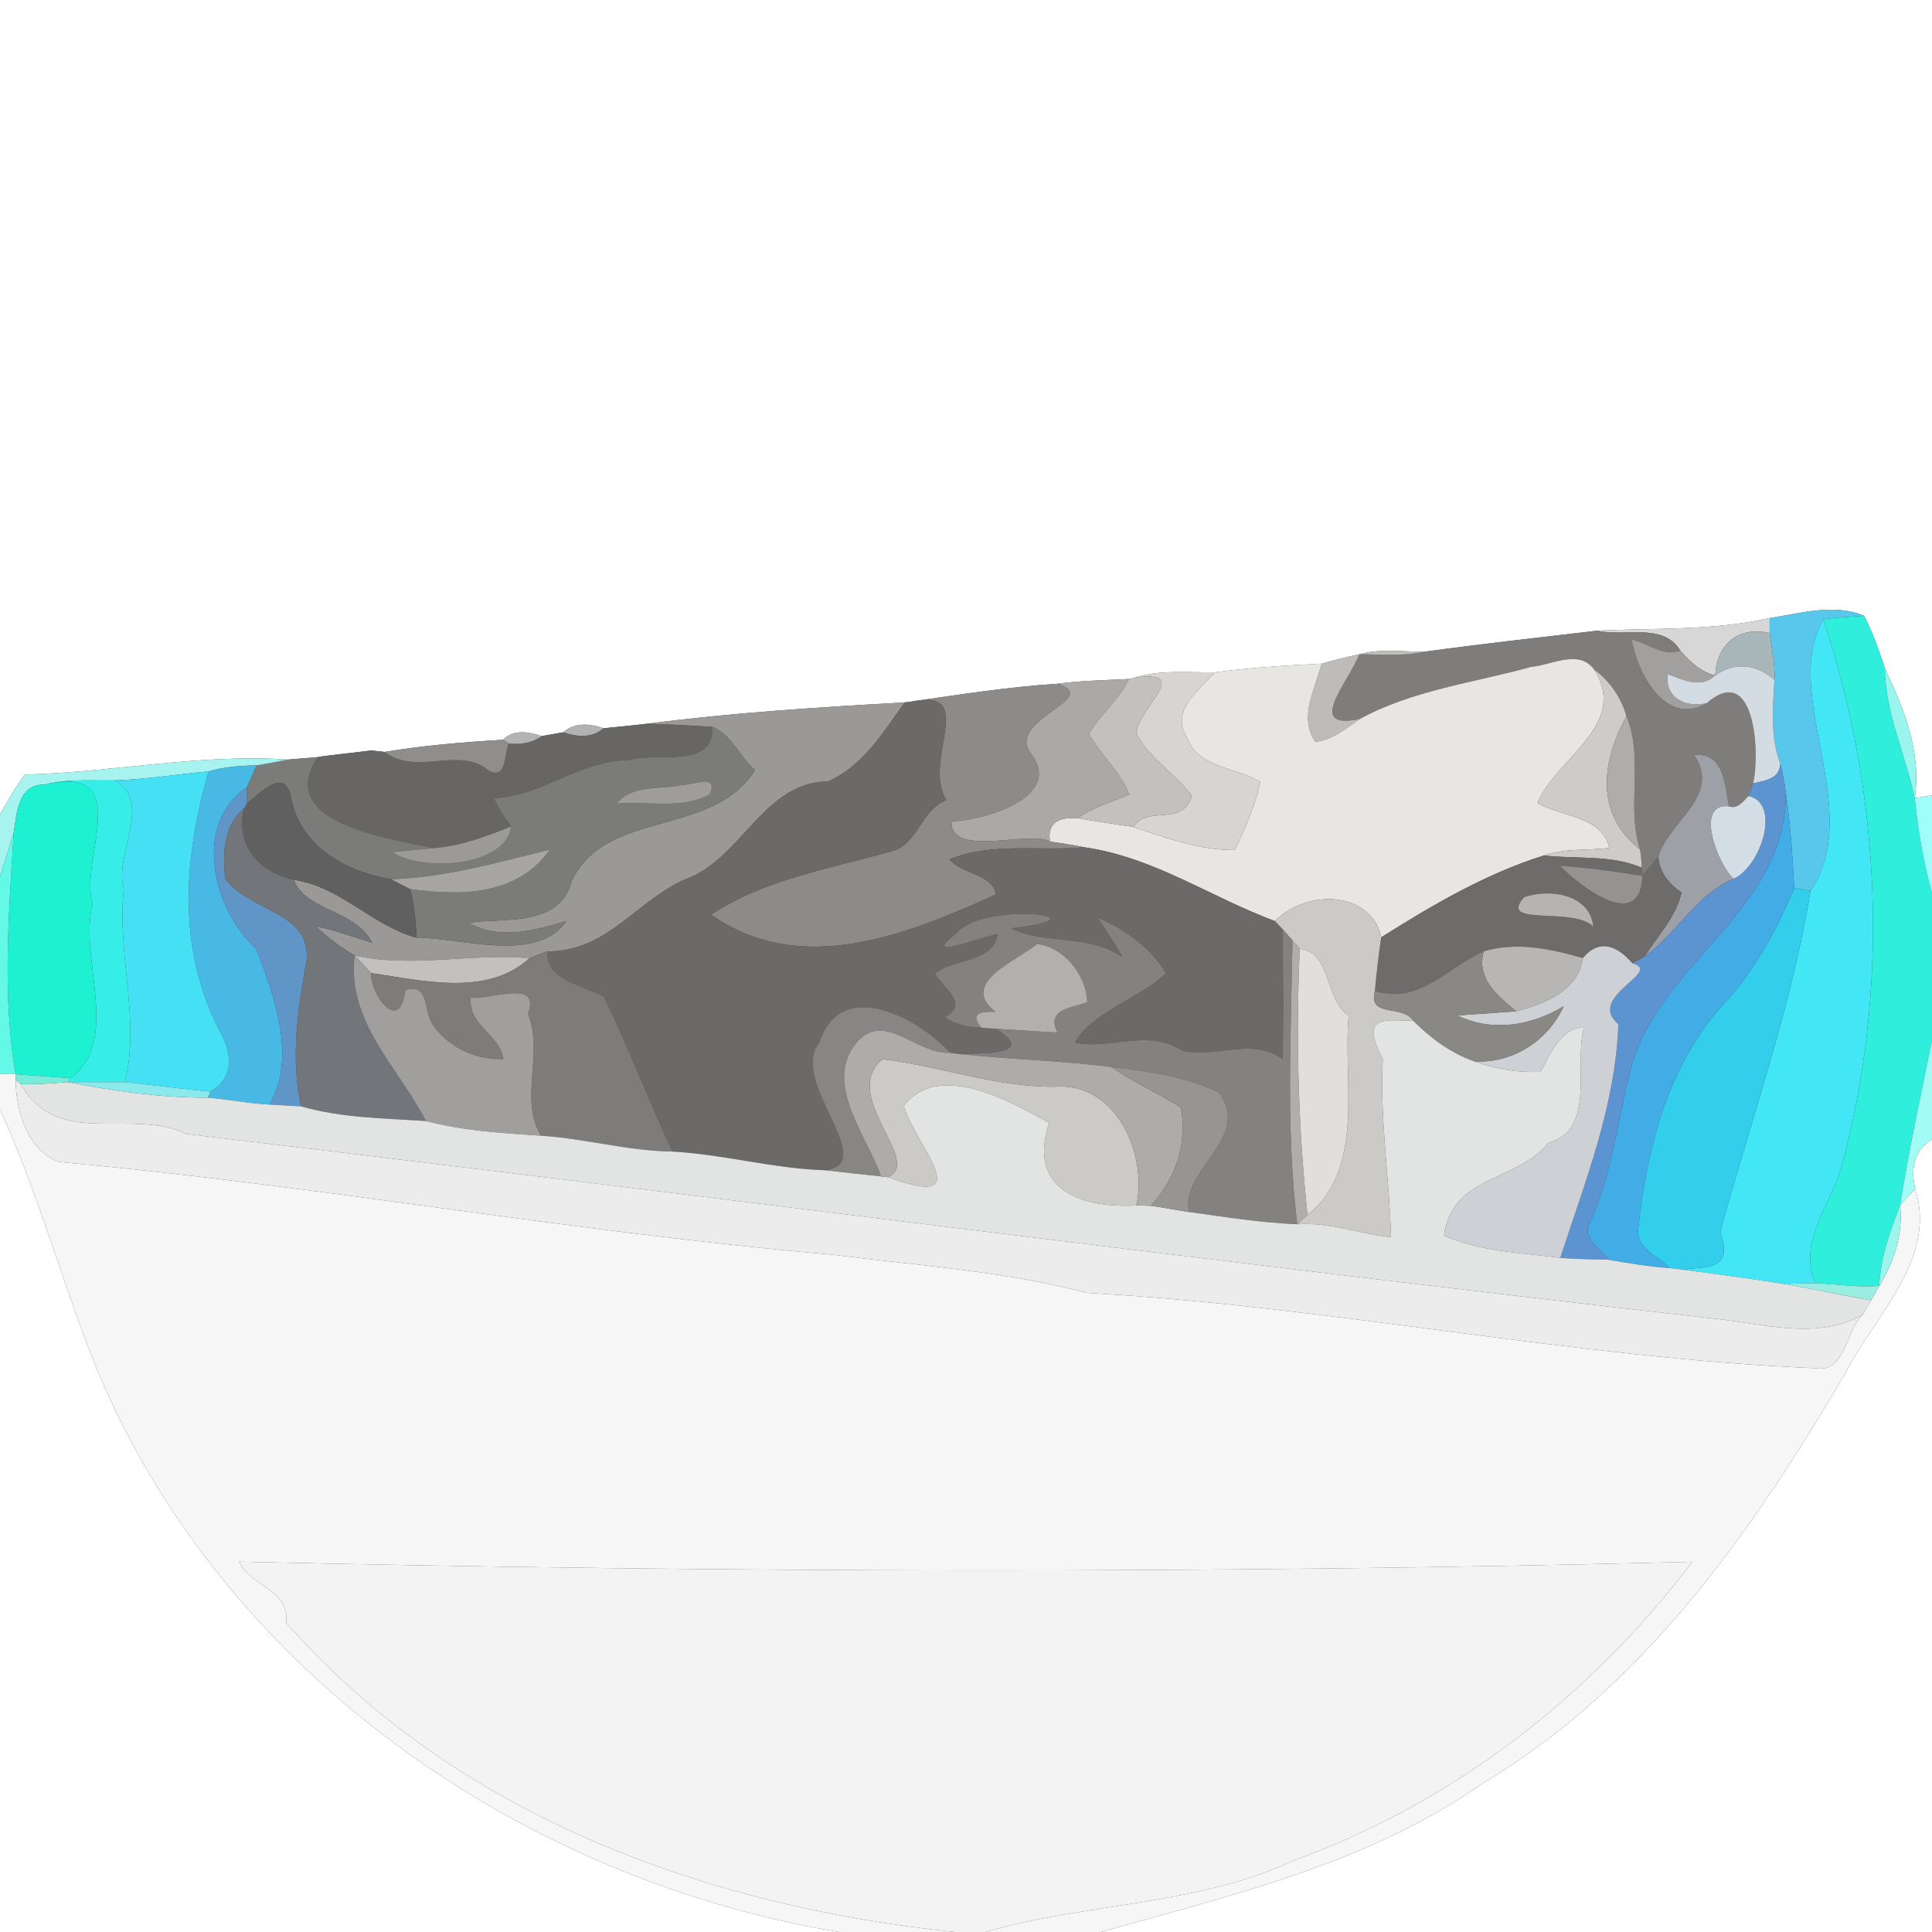 <?xml version="1.0" encoding="UTF-8" ?>
<!DOCTYPE svg PUBLIC "-//W3C//DTD SVG 1.1//EN" "http://www.w3.org/Graphics/SVG/1.1/DTD/svg11.dtd">
<svg width="250pt" height="250pt" viewBox="0 0 250 250" version="1.1" xmlns="http://www.w3.org/2000/svg">
<rect x="0" y="0" width="250" height="250" fill="#333333" stroke="none"/>
<g id="#ffffffff">
<path fill="#ffffff" opacity="1.00" d=" M 0.00 0.00 L 250.00 0.00 L 250.00 102.92 C 249.44 103.01 248.33 103.19 247.77 103.28 C 248.66 97.32 246.37 91.72 243.90 86.48 C 243.13 84.17 242.33 81.84 241.20 79.68 C 237.30 78.05 232.99 79.37 228.99 79.98 C 221.59 81.64 214.24 81.24 206.69 81.61 C 199.22 82.49 191.74 83.31 184.29 84.34 C 181.46 84.34 178.62 83.90 175.88 84.67 C 174.24 85.02 172.62 85.43 171.01 85.88 C 166.39 86.11 161.77 86.39 157.18 87.00 C 153.73 87.05 150.22 86.64 146.88 87.67 L 146.10 87.86 C 142.99 88.03 139.89 88.06 136.81 88.48 C 130.46 88.89 124.17 89.87 117.88 90.79 L 117.07 90.89 C 105.94 91.52 94.80 92.21 83.74 93.65 C 81.86 93.87 79.97 94.06 78.09 94.24 C 76.37 93.62 74.34 93.45 72.89 94.76 C 72.19 94.88 70.79 95.13 70.10 95.25 C 68.45 94.70 66.42 94.33 65.09 95.73 C 59.96 96.03 54.84 96.45 49.77 97.30 C 49.34 97.25 48.49 97.15 48.06 97.11 C 46.54 97.29 43.49 97.65 41.97 97.83 L 41.12 97.97 C 39.83 98.07 38.54 98.18 37.26 98.29 C 25.86 97.51 14.62 99.94 3.26 100.23 C 1.96 101.80 1.02 103.63 0.00 105.40 L 0.00 0.00 Z" />
<path fill="#ffffff" opacity="1.00" d=" M 0.00 143.54 C 4.36 153.12 7.30 163.21 10.93 173.04 C 26.07 214.37 65.89 242.89 108.55 250.00 L 0.00 250.00 L 0.00 143.54 Z" />
<path fill="#ffffff" opacity="1.00" d=" M 247.83 153.86 C 247.15 150.91 247.87 148.75 250.00 147.40 L 250.00 250.00 L 142.47 250.00 C 159.26 245.24 177.06 241.15 191.77 230.81 C 212.62 218.38 226.70 198.26 238.74 177.77 C 242.53 170.34 250.72 162.86 247.83 153.86 Z" />
</g>
<g id="#59c6ecff">
<path fill="#59c6ec" opacity="1.00" d=" M 228.99 79.98 C 232.99 79.37 237.30 78.05 241.20 79.68 C 239.45 79.80 237.69 79.91 235.95 80.13 C 230.32 89.79 241.40 104.74 234.27 115.29 C 233.74 115.20 232.70 115.02 232.17 114.92 C 231.95 110.83 231.70 106.73 231.10 102.68 C 230.93 101.38 230.70 100.09 230.37 98.83 C 229.07 95.33 229.40 91.63 229.62 87.97 C 229.72 85.93 229.26 83.93 228.99 81.92 C 228.99 81.44 228.99 80.46 228.99 79.98 Z" />
</g>
<g id="#d6d7d6ff">
<path fill="#d6d7d6" opacity="1.00" d=" M 206.69 81.61 C 214.24 81.24 221.59 81.64 228.99 79.98 C 228.99 80.46 228.99 81.44 228.99 81.92 C 224.99 80.98 222.10 83.34 221.96 87.40 C 220.04 86.95 218.68 85.61 217.43 84.19 C 215.20 80.50 210.26 82.46 206.69 81.61 Z" />
</g>
<g id="#42e6f5ff">
<path fill="#42e6f5" opacity="1.00" d=" M 234.27 115.29 C 241.40 104.74 230.32 89.79 235.95 80.13 C 243.46 102.93 244.59 128.04 238.21 151.27 C 236.76 156.02 232.59 160.97 234.92 166.04 C 233.54 166.07 232.17 166.10 230.80 166.13 C 226.49 165.45 222.15 164.87 217.84 164.30 C 220.34 163.81 224.50 164.65 222.60 159.44 C 226.57 144.79 231.84 130.30 234.27 115.29 Z" />
</g>
<g id="#30eedcff">
<path fill="#30eedc" opacity="1.00" d=" M 235.95 80.13 C 237.69 79.91 239.45 79.80 241.20 79.68 C 242.33 81.84 243.13 84.17 243.90 86.48 C 243.95 92.26 246.57 97.67 247.77 103.28 C 248.19 107.42 248.86 111.55 250.00 115.57 L 250.00 134.58 C 248.55 141.68 247.01 148.77 245.87 155.93 C 244.58 159.29 243.34 162.74 243.17 166.38 C 240.41 166.63 237.66 166.15 234.92 166.04 C 232.59 160.97 236.76 156.02 238.21 151.27 C 244.59 128.04 243.46 102.93 235.95 80.13 Z" />
</g>
<g id="#7f7d7cff">
<path fill="#7f7d7c" opacity="1.00" d=" M 184.29 84.34 C 191.74 83.31 199.22 82.49 206.69 81.61 C 210.26 82.46 215.20 80.50 217.43 84.19 C 215.22 85.04 213.24 83.17 211.13 82.77 C 211.91 87.14 215.52 94.08 220.85 90.99 C 227.19 85.48 227.76 97.78 226.84 101.38 C 226.69 101.78 226.41 102.59 226.26 103.00 C 225.54 103.69 224.89 104.74 223.73 104.34 C 223.17 101.59 223.14 97.34 219.23 97.70 C 222.80 103.05 215.88 106.27 214.58 110.88 C 213.92 111.72 213.22 112.52 212.52 113.33 L 212.45 112.29 C 212.42 111.49 212.34 110.70 212.22 109.92 C 210.41 104.29 212.76 98.15 210.46 92.68 C 209.79 90.24 208.28 88.11 206.26 86.61 C 204.29 83.92 200.61 86.13 198.17 86.28 C 190.74 88.36 182.82 89.28 175.97 93.03 C 168.66 94.58 174.69 88.02 175.88 84.67 C 178.67 84.66 181.53 84.95 184.29 84.34 Z" />
</g>
<g id="#a8b5b9ff">
<path fill="#a8b5b9" opacity="1.00" d=" M 221.96 87.40 C 222.10 83.34 224.99 80.98 228.99 81.92 C 229.26 83.93 229.72 85.93 229.62 87.97 C 227.34 85.99 224.49 85.57 221.96 87.40 Z" />
</g>
<g id="#a1a09eff">
<path fill="#a1a09e" opacity="1.00" d=" M 211.13 82.77 C 213.24 83.17 215.22 85.04 217.43 84.19 C 218.68 85.61 220.04 86.95 221.96 87.40 C 220.06 89.16 217.84 87.96 215.78 87.23 C 215.43 90.36 218.14 91.61 220.85 90.99 C 215.52 94.08 211.91 87.14 211.13 82.77 Z" />
</g>
<g id="#bdbdbbff">
<path fill="#bdbdbb" opacity="1.00" d=" M 175.88 84.67 C 178.62 83.90 181.46 84.34 184.29 84.34 C 181.53 84.95 178.67 84.66 175.88 84.67 Z" />
</g>
<g id="#bdbcb9ff">
<path fill="#bdbcb9" opacity="1.00" d=" M 171.01 85.88 C 172.62 85.43 174.24 85.02 175.88 84.67 C 174.69 88.02 168.66 94.58 175.97 93.03 C 174.19 94.25 172.42 95.78 170.19 95.98 C 168.02 92.74 170.19 89.18 171.01 85.88 Z" />
</g>
<g id="#e7e6e3ff">
<path fill="#e7e6e3" opacity="1.00" d=" M 198.17 86.28 C 200.61 86.13 204.29 83.92 206.26 86.61 C 210.88 93.81 201.35 98.06 198.95 103.91 C 202.08 105.75 207.20 105.49 208.26 109.72 C 205.41 110.08 202.50 109.75 199.77 110.70 C 192.23 113.08 185.39 117.09 178.73 121.29 C 177.50 115.44 169.35 114.84 164.98 119.19 C 156.70 116.13 149.24 110.88 140.29 109.64 C 138.82 109.33 137.34 109.10 135.86 108.91 C 135.46 106.27 137.22 105.72 139.47 105.88 C 141.85 106.28 144.24 106.65 146.64 107.00 C 150.90 108.41 155.26 110.05 159.80 109.99 C 161.11 107.15 162.46 104.25 163.07 101.17 C 159.92 99.22 154.99 99.45 153.58 95.38 C 151.37 91.93 155.21 89.33 157.18 87.00 C 161.77 86.39 166.39 86.11 171.01 85.88 C 170.19 89.18 168.02 92.74 170.19 95.98 C 172.42 95.78 174.19 94.25 175.97 93.03 C 182.82 89.28 190.74 88.36 198.17 86.28 Z" />
</g>
<g id="#d3dce3ff">
<path fill="#d3dce3" opacity="1.00" d=" M 221.96 87.40 C 224.49 85.57 227.34 85.99 229.62 87.97 C 229.40 91.63 229.07 95.33 230.37 98.83 C 230.28 100.85 228.39 100.99 226.84 101.38 C 227.76 97.78 227.19 85.48 220.85 90.99 C 218.14 91.61 215.43 90.36 215.78 87.23 C 217.84 87.96 220.06 89.16 221.96 87.40 Z" />
</g>
<g id="#d6d5d1ff">
<path fill="#d6d5d1" opacity="1.00" d=" M 146.88 87.67 C 150.22 86.64 153.73 87.05 157.18 87.00 C 155.21 89.33 151.37 91.93 153.58 95.38 C 154.99 99.45 159.92 99.22 163.07 101.17 C 162.46 104.25 161.11 107.15 159.80 109.99 C 155.26 110.05 150.90 108.41 146.64 107.00 C 148.57 104.09 153.02 107.08 154.22 102.98 C 152.08 100.09 148.67 98.10 147.02 94.90 C 147.42 91.40 154.34 86.73 146.88 87.67 Z" />
</g>
<g id="#cdccc8ff">
<path fill="#cdccc8" opacity="1.00" d=" M 206.26 86.61 C 208.28 88.11 209.79 90.24 210.46 92.68 C 207.14 98.70 206.46 105.40 212.22 109.92 C 212.34 110.70 212.42 111.49 212.45 112.29 C 208.49 110.57 203.94 111.19 199.77 110.70 C 202.50 109.75 205.41 110.08 208.26 109.72 C 207.20 105.49 202.08 105.75 198.95 103.91 C 201.35 98.06 210.88 93.81 206.26 86.61 Z" />
</g>
<g id="#99f5edff">
<path fill="#99f5ed" opacity="1.00" d=" M 247.77 103.28 C 246.57 97.67 243.95 92.26 243.90 86.48 C 246.37 91.72 248.66 97.32 247.77 103.28 Z" />
</g>
<g id="#aba9a7ff">
<path fill="#aba9a7" opacity="1.00" d=" M 136.81 88.48 C 139.89 88.06 142.99 88.03 146.10 87.86 C 144.80 90.53 142.41 92.41 140.92 94.95 C 142.43 97.72 144.98 99.84 146.14 102.81 C 143.89 103.78 141.48 104.43 139.47 105.88 C 137.22 105.72 135.46 106.27 135.86 108.91 C 133.30 107.37 122.96 111.09 123.13 106.29 C 127.13 106.16 137.62 103.26 133.47 97.60 C 129.82 93.16 142.90 90.35 136.81 88.48 Z" />
</g>
<g id="#c2c1beff">
<path fill="#c2c1be" opacity="1.00" d=" M 146.10 87.86 L 146.88 87.67 C 154.34 86.73 147.42 91.40 147.02 94.90 C 148.67 98.10 152.08 100.09 154.22 102.98 C 153.02 107.08 148.57 104.09 146.64 107.00 C 144.24 106.65 141.85 106.28 139.47 105.88 C 141.48 104.43 143.89 103.78 146.14 102.81 C 144.98 99.84 142.43 97.72 140.92 94.95 C 142.41 92.41 144.80 90.53 146.10 87.86 Z" />
</g>
<g id="#8c8b89ff">
<path fill="#8c8b89" opacity="1.00" d=" M 117.88 90.79 C 124.17 89.87 130.46 88.89 136.81 88.48 C 142.90 90.35 129.82 93.16 133.47 97.60 C 137.62 103.26 127.13 106.16 123.13 106.29 C 122.96 111.09 133.30 107.37 135.86 108.91 C 137.34 109.10 138.82 109.33 140.29 109.64 C 134.51 110.16 128.39 108.97 122.87 111.19 C 124.48 113.18 128.52 113.07 128.86 115.75 C 117.25 121.03 103.54 126.49 92.02 118.36 C 98.95 113.74 107.31 112.45 115.15 110.20 C 118.78 109.46 119.11 104.79 122.45 103.54 C 119.24 98.44 126.75 88.93 117.88 90.79 Z" />
</g>
<g id="#9a9997ff">
<path fill="#9a9997" opacity="1.00" d=" M 83.74 93.65 C 94.80 92.21 105.94 91.52 117.07 90.89 C 114.33 94.74 111.66 99.12 107.19 101.10 C 99.03 101.23 96.31 110.31 89.53 113.44 C 82.63 116.00 78.84 123.21 70.79 123.11 C 70.03 123.39 69.27 123.68 68.52 123.99 C 60.94 123.31 53.54 125.29 45.89 123.65 C 44.08 122.60 42.42 121.30 40.88 119.89 C 43.37 120.33 45.73 121.28 48.15 121.99 C 45.99 117.67 39.60 117.95 37.99 113.84 C 44.05 114.71 48.17 119.78 53.88 121.34 C 59.63 121.31 69.45 124.72 73.27 119.21 C 69.09 120.39 64.66 121.70 60.62 119.41 C 65.10 118.72 72.44 120.05 73.99 113.99 C 78.44 104.61 92.26 108.41 97.70 99.63 C 95.66 97.94 94.72 95.06 92.16 94.05 C 89.35 93.87 86.55 93.74 83.74 93.65 Z" />
</g>
<g id="#6b6a68ff">
<path fill="#6b6a68" opacity="1.00" d=" M 117.07 90.89 L 117.88 90.79 C 126.75 88.93 119.24 98.44 122.45 103.54 C 119.11 104.79 118.78 109.46 115.15 110.20 C 107.31 112.45 98.95 113.74 92.02 118.36 C 103.54 126.49 117.25 121.03 128.86 115.75 C 128.52 113.07 124.48 113.18 122.87 111.19 C 128.39 108.97 134.51 110.16 140.29 109.64 C 149.24 110.88 156.70 116.13 164.98 119.19 C 165.21 119.44 165.68 119.93 165.92 120.18 C 166.06 125.79 166.11 131.40 165.95 137.01 C 161.84 134.18 157.44 136.95 153.09 135.99 C 148.36 132.99 143.67 135.91 139.09 134.91 C 141.33 130.92 147.77 129.05 150.88 125.93 C 149.01 122.69 145.52 120.22 142.06 118.73 C 143.10 120.46 144.30 122.10 145.26 123.88 C 140.99 120.79 134.85 122.24 130.85 120.13 C 144.20 118.59 127.33 116.54 123.80 120.72 C 118.84 124.52 126.72 121.29 129.08 120.87 C 128.67 124.52 123.36 124.00 120.98 126.00 C 122.12 127.91 125.50 129.99 122.23 131.63 C 123.63 132.58 125.29 132.95 126.96 132.98 C 127.44 133.02 128.41 133.09 128.89 133.13 C 134.20 136.47 127.46 136.35 123.80 136.35 L 122.96 136.23 C 118.87 131.71 108.76 126.26 106.02 134.91 C 101.94 139.86 113.94 150.49 106.76 151.43 C 100.11 151.22 93.65 149.38 87.02 149.01 C 83.92 142.37 81.31 135.56 78.16 128.95 C 75.42 127.43 70.84 127.04 70.79 123.11 C 78.84 123.21 82.63 116.00 89.53 113.44 C 96.31 110.31 99.03 101.23 107.19 101.10 C 111.66 99.12 114.33 94.74 117.07 90.89 Z" />
</g>
<g id="#aeada9ff">
<path fill="#aeada9" opacity="1.00" d=" M 210.46 92.68 C 212.76 98.15 210.41 104.29 212.22 109.92 C 206.46 105.40 207.14 98.70 210.46 92.68 Z" />
</g>
<g id="#b2b2b2ff">
<path fill="#b2b2b2" opacity="1.00" d=" M 72.89 94.76 C 74.34 93.45 76.37 93.62 78.09 94.24 C 76.64 95.55 74.60 95.37 72.89 94.76 Z" />
</g>
<g id="#676664ff">
<path fill="#676664" opacity="1.00" d=" M 78.09 94.24 C 79.97 94.06 81.86 93.87 83.74 93.65 C 86.55 93.74 89.35 93.87 92.16 94.05 C 92.39 99.64 85.09 97.24 81.31 98.36 C 74.92 98.43 70.12 103.05 63.89 103.28 C 64.45 104.61 65.32 105.76 66.14 106.93 C 62.95 108.25 59.64 109.44 56.18 109.75 C 50.82 108.54 35.37 106.61 41.12 97.97 L 41.97 97.83 C 43.49 97.65 46.54 97.29 48.06 97.11 C 48.49 97.15 49.34 97.25 49.77 97.30 C 54.02 100.50 59.38 96.45 63.26 99.73 C 65.59 100.94 65.22 97.57 65.83 96.20 C 67.32 96.37 68.86 96.15 70.10 95.25 C 70.79 95.13 72.19 94.88 72.89 94.76 C 74.60 95.37 76.64 95.55 78.09 94.24 Z" />
</g>
<g id="#7b7b79ff">
<path fill="#7b7b79" opacity="1.00" d=" M 92.16 94.05 C 94.72 95.06 95.66 97.94 97.70 99.63 C 92.26 108.41 78.44 104.61 73.99 113.99 C 72.44 120.05 65.10 118.72 60.62 119.41 C 64.66 121.70 69.09 120.39 73.27 119.21 C 69.45 124.72 59.63 121.31 53.88 121.34 C 53.83 119.22 53.58 117.11 53.08 115.05 C 59.76 115.97 67.00 115.86 71.17 109.93 C 64.36 111.59 57.66 113.53 50.63 113.78 C 44.73 112.77 38.90 109.58 37.67 103.30 C 36.92 99.13 33.80 102.52 31.97 103.95 C 31.96 103.43 31.94 102.40 31.93 101.88 C 32.35 100.94 32.78 99.99 33.19 99.04 C 34.55 98.82 35.91 98.56 37.26 98.29 C 38.54 98.18 39.83 98.07 41.12 97.97 C 35.37 106.61 50.82 108.54 56.18 109.75 C 54.35 109.92 52.53 110.06 50.71 110.28 C 55.21 113.04 65.67 111.91 66.14 106.93 C 65.32 105.76 64.45 104.61 63.89 103.28 C 70.12 103.05 74.92 98.43 81.31 98.36 C 85.09 97.24 92.39 99.64 92.16 94.05 M 88.27 101.57 C 85.45 102.20 81.68 101.51 79.80 103.99 C 83.73 103.60 88.19 104.81 91.85 102.79 C 93.00 100.00 89.79 101.59 88.27 101.57 Z" />
</g>
<g id="#b3b3b3ff">
<path fill="#b3b3b3" opacity="1.00" d=" M 65.09 95.73 C 66.42 94.33 68.45 94.70 70.10 95.25 C 68.86 96.15 67.32 96.37 65.83 96.20 L 65.09 95.73 Z" />
</g>
<g id="#8f8e8cff">
<path fill="#8f8e8c" opacity="1.00" d=" M 49.77 97.30 C 54.84 96.45 59.96 96.03 65.09 95.73 L 65.83 96.20 C 65.22 97.57 65.59 100.94 63.26 99.73 C 59.38 96.45 54.02 100.50 49.77 97.30 Z" />
</g>
<g id="#acadabff">
<path fill="#acadab" opacity="1.00" d=" M 41.97 97.83 C 43.49 97.65 46.54 97.29 48.06 97.11 C 46.54 97.29 43.49 97.65 41.97 97.83 Z" />
</g>
<g id="#a6f3efff">
<path fill="#a6f3ef" opacity="1.00" d=" M 3.26 100.23 C 14.62 99.94 25.86 97.51 37.26 98.29 C 35.91 98.56 34.55 98.82 33.19 99.04 C 31.10 99.08 29.00 99.23 26.99 99.82 C 22.97 100.17 18.98 100.85 14.94 100.98 C 11.86 101.05 8.73 100.74 5.72 101.53 C 2.31 101.49 2.17 105.25 1.77 107.78 C 1.33 109.19 0.44 112.01 0.00 113.41 L 0.00 105.40 C 1.02 103.63 1.96 101.80 3.26 100.23 Z" />
</g>
<g id="#9da0a6ff">
<path fill="#9da0a6" opacity="1.00" d=" M 219.23 97.70 C 223.14 97.34 223.17 101.59 223.73 104.34 C 219.17 103.85 222.31 111.84 224.31 113.72 C 219.36 115.87 217.03 120.74 212.81 123.78 C 214.49 121.10 216.87 118.66 217.59 115.50 C 215.96 114.38 214.75 112.92 214.58 110.88 C 215.88 106.27 222.80 103.05 219.23 97.70 Z" />
</g>
<g id="#48b8e5ff">
<path fill="#48b8e5" opacity="1.00" d=" M 26.99 99.82 C 29.00 99.23 31.10 99.08 33.19 99.04 C 32.78 99.99 32.35 100.94 31.93 101.88 C 24.84 106.70 27.59 117.75 33.17 122.80 C 35.45 128.81 38.45 136.77 34.87 142.93 C 32.20 142.80 29.56 142.25 26.89 142.04 L 27.22 141.25 C 30.06 139.66 30.09 136.85 28.82 134.15 C 22.87 123.32 23.66 111.38 26.99 99.82 Z" />
</g>
<g id="#5c94d1ff">
<path fill="#5c94d1" opacity="1.00" d=" M 230.37 98.83 C 230.70 100.09 230.93 101.38 231.10 102.68 C 231.11 118.16 214.15 124.79 210.87 138.89 C 209.29 145.26 208.54 151.86 205.88 157.92 C 204.43 160.07 207.03 161.46 208.16 163.01 C 206.07 162.95 203.98 162.94 201.90 162.77 C 205.12 152.85 209.04 143.13 209.42 132.53 C 205.14 128.93 215.36 125.77 211.23 124.65 C 211.62 124.43 212.42 124.00 212.81 123.78 C 217.03 120.74 219.36 115.87 224.31 113.72 C 227.90 112.12 230.50 103.94 226.26 103.00 C 226.41 102.59 226.69 101.78 226.84 101.38 C 228.39 100.99 230.28 100.85 230.37 98.83 Z" />
</g>
<g id="#46e0f4ff">
<path fill="#46e0f4" opacity="1.00" d=" M 14.94 100.98 C 18.98 100.85 22.97 100.17 26.99 99.82 C 23.66 111.38 22.87 123.32 28.82 134.15 C 30.09 136.85 30.06 139.66 27.22 141.25 C 23.53 140.92 19.86 140.40 16.17 140.03 C 18.19 131.71 15.09 123.37 16.02 114.99 C 14.70 110.60 19.82 104.00 14.94 100.98 Z" />
</g>
<g id="#36eee7ff">
<path fill="#36eee7" opacity="1.00" d=" M 5.72 101.53 C 8.73 100.74 11.86 101.05 14.94 100.98 C 19.82 104.00 14.70 110.60 16.02 114.99 C 15.09 123.37 18.19 131.71 16.17 140.03 C 14.32 140.03 10.63 140.02 8.78 140.02 L 9.07 139.51 C 15.81 134.63 10.11 123.88 11.99 117.00 C 10.14 111.37 17.75 98.77 5.72 101.53 Z" />
</g>
<g id="#616060ff">
<path fill="#616060" opacity="1.00" d=" M 31.97 103.95 C 33.80 102.52 36.92 99.13 37.67 103.30 C 38.90 109.58 44.73 112.77 50.63 113.78 C 51.24 114.10 52.47 114.74 53.08 115.05 C 53.58 117.11 53.83 119.22 53.88 121.34 C 48.17 119.78 44.05 114.71 37.99 113.84 C 33.49 112.81 30.50 109.41 31.55 104.66 L 31.97 103.95 Z" />
</g>
<g id="#9e9d9bff">
<path fill="#9e9d9b" opacity="1.00" d=" M 88.27 101.57 C 89.79 101.59 93.00 100.00 91.85 102.79 C 88.19 104.81 83.73 103.60 79.80 103.99 C 81.68 101.51 85.45 102.20 88.27 101.57 Z" />
</g>
<g id="#1ef1d2ff">
<path fill="#1ef1d2" opacity="1.00" d=" M 1.77 107.78 C 2.17 105.25 2.31 101.49 5.72 101.53 C 17.75 98.77 10.14 111.37 11.99 117.00 C 10.11 123.88 15.81 134.63 9.07 139.51 C 7.30 139.38 3.77 139.13 2.01 139.00 C 0.27 128.67 1.15 118.17 1.77 107.78 Z" />
</g>
<g id="#5f96c7ff">
<path fill="#5f96c7" opacity="1.00" d=" M 33.17 122.80 C 27.59 117.75 24.84 106.70 31.93 101.88 C 31.94 102.40 31.96 103.43 31.97 103.95 L 31.55 104.66 C 28.91 106.71 28.76 110.71 29.16 113.73 C 32.12 117.90 40.33 117.96 39.67 124.31 C 38.55 130.55 37.57 136.83 38.96 143.16 C 37.60 143.08 36.24 143.00 34.87 142.93 C 38.45 136.77 35.45 128.81 33.17 122.80 Z" />
</g>
<g id="#d2dde6ff">
<path fill="#d2dde6" opacity="1.00" d=" M 226.26 103.00 C 230.50 103.94 227.90 112.12 224.31 113.72 C 222.31 111.84 219.17 103.85 223.73 104.34 C 224.89 104.74 225.54 103.69 226.26 103.00 Z" />
</g>
<g id="#41ace5ff">
<path fill="#41ace5" opacity="1.00" d=" M 210.87 138.89 C 214.15 124.79 231.11 118.16 231.10 102.68 C 231.70 106.73 231.95 110.83 232.17 114.92 C 229.88 120.38 227.05 125.62 222.98 129.99 C 215.82 137.87 213.07 148.67 211.98 159.02 C 211.70 161.55 214.60 162.57 216.10 164.10 C 213.43 163.90 210.79 163.48 208.16 163.01 C 207.03 161.46 204.43 160.07 205.88 157.92 C 208.54 151.86 209.29 145.26 210.87 138.89 Z" />
</g>
<g id="#9ffef9ff">
<path fill="#9ffef9" opacity="1.00" d=" M 247.77 103.28 C 248.33 103.19 249.44 103.01 250.00 102.92 L 250.00 115.57 C 248.86 111.55 248.19 107.42 247.77 103.28 Z" />
</g>
<g id="#72767aff">
<path fill="#72767a" opacity="1.00" d=" M 29.16 113.73 C 28.76 110.71 28.91 106.71 31.55 104.66 C 30.50 109.41 33.49 112.81 37.99 113.84 C 39.60 117.95 45.99 117.67 48.15 121.99 C 45.73 121.28 43.37 120.33 40.88 119.89 C 42.42 121.30 44.08 122.60 45.89 123.65 C 44.85 132.21 51.49 138.03 55.12 145.06 C 49.72 144.70 44.20 144.67 38.96 143.16 C 37.57 136.83 38.55 130.55 39.67 124.31 C 40.33 117.96 32.12 117.90 29.16 113.73 Z" />
</g>
<g id="#9b9a98ff">
<path fill="#9b9a98" opacity="1.00" d=" M 56.18 109.75 C 59.64 109.44 62.95 108.25 66.14 106.93 C 65.67 111.91 55.21 113.04 50.71 110.28 C 52.53 110.06 54.35 109.92 56.18 109.75 Z" />
</g>
<g id="#63f9e6ff">
<path fill="#63f9e6" opacity="1.00" d=" M 0.00 113.41 C 0.44 112.01 1.33 109.19 1.77 107.78 C 1.15 118.17 0.27 128.67 2.01 139.00 C 1.51 138.99 0.50 138.98 0.00 138.97 L 0.00 113.41 Z" />
</g>
<g id="#a6a5a3ff">
<path fill="#a6a5a3" opacity="1.00" d=" M 50.63 113.78 C 57.66 113.53 64.36 111.59 71.17 109.93 C 67.00 115.86 59.76 115.97 53.08 115.05 C 52.47 114.74 51.24 114.10 50.63 113.78 Z" />
</g>
<g id="#6d6c6aff">
<path fill="#6d6c6a" opacity="1.00" d=" M 178.73 121.29 C 185.39 117.09 192.23 113.08 199.77 110.70 C 203.94 111.19 208.49 110.57 212.45 112.29 L 212.52 113.33 C 208.97 112.75 205.39 112.27 201.81 112.02 C 204.62 114.84 212.31 120.72 212.52 113.33 C 213.22 112.52 213.92 111.72 214.58 110.88 C 214.75 112.92 215.96 114.38 217.59 115.50 C 216.87 118.66 214.49 121.10 212.81 123.78 C 212.42 124.00 211.62 124.43 211.23 124.65 C 209.34 122.48 207.04 121.33 204.82 123.97 C 200.66 122.79 196.24 121.82 191.98 123.11 C 187.22 125.15 183.88 129.95 177.91 128.25 C 178.11 125.92 178.39 123.60 178.73 121.29 M 197.24 116.08 C 193.71 119.99 203.57 117.26 206.17 119.90 C 205.75 115.73 200.57 114.94 197.24 116.08 Z" />
</g>
<g id="#959291ff">
<path fill="#959291" opacity="1.00" d=" M 201.81 112.02 C 205.39 112.27 208.97 112.75 212.52 113.33 C 212.31 120.72 204.62 114.84 201.81 112.02 Z" />
</g>
<g id="#33ceecff">
<path fill="#33ceec" opacity="1.00" d=" M 232.17 114.92 C 232.70 115.02 233.74 115.20 234.27 115.29 C 231.84 130.30 226.57 144.79 222.60 159.44 C 224.50 164.65 220.34 163.81 217.84 164.30 C 217.40 164.25 216.53 164.15 216.10 164.10 C 214.60 162.57 211.70 161.55 211.98 159.02 C 213.07 148.67 215.82 137.87 222.98 129.99 C 227.05 125.62 229.88 120.38 232.17 114.92 Z" />
</g>
<g id="#cbcac6ff">
<path fill="#cbcac6" opacity="1.00" d=" M 164.98 119.19 C 169.35 114.84 177.50 115.44 178.73 121.29 C 178.39 123.60 178.11 125.92 177.91 128.25 C 177.01 131.75 181.48 129.94 182.84 132.05 C 180.24 132.24 175.49 130.75 178.94 137.01 C 178.52 144.74 179.79 152.38 180.00 160.09 C 175.92 159.68 172.04 158.11 167.87 158.42 C 168.20 158.12 168.86 157.51 169.19 157.20 C 176.74 151.21 173.74 139.81 174.52 131.44 C 171.31 129.15 172.34 123.26 168.19 122.78 C 167.96 122.51 167.49 121.97 167.25 121.70 C 166.92 121.32 166.25 120.56 165.92 120.18 C 165.68 119.93 165.21 119.44 164.98 119.19 Z" />
<path fill="#cbcac6" opacity="1.00" d=" M 114.20 137.06 C 121.59 137.94 128.81 140.66 136.41 140.62 C 144.39 139.93 148.52 149.33 147.05 155.98 C 140.02 156.39 132.86 153.96 135.76 145.29 C 130.68 142.48 121.41 137.24 116.95 143.11 C 118.46 148.25 126.92 156.72 114.89 152.33 C 119.56 150.28 108.53 141.79 114.20 137.06 Z" />
</g>
<g id="#b5b4b2ff">
<path fill="#b5b4b2" opacity="1.00" d=" M 197.24 116.08 C 200.57 114.94 205.75 115.73 206.17 119.90 C 203.57 117.26 193.71 119.99 197.24 116.08 Z" />
</g>
<g id="#838280ff">
<path fill="#838280" opacity="1.00" d=" M 123.80 120.72 C 127.33 116.54 144.20 118.59 130.85 120.13 C 134.85 122.24 140.99 120.79 145.26 123.88 C 144.30 122.10 143.10 120.46 142.06 118.73 C 145.52 120.22 149.01 122.69 150.88 125.93 C 147.77 129.05 141.33 130.92 139.09 134.91 C 143.67 135.91 148.36 132.99 153.09 135.99 C 157.44 136.95 161.84 134.18 165.95 137.01 C 166.11 131.40 166.06 125.79 165.92 120.18 C 166.25 120.56 166.92 121.32 167.25 121.70 C 167.05 133.94 166.38 146.24 167.87 158.42 C 163.16 158.22 158.51 157.48 153.85 156.83 C 152.74 151.29 162.16 147.19 157.68 141.32 C 153.36 139.26 148.48 138.62 143.78 138.06 C 137.15 137.21 130.44 137.09 123.80 136.35 C 127.46 136.35 134.20 136.47 128.89 133.13 C 131.52 133.26 134.17 133.48 136.82 133.60 C 135.35 130.62 138.59 130.44 140.69 129.69 C 140.60 126.11 137.60 122.51 134.19 122.16 C 131.46 124.40 124.03 127.22 128.82 130.94 C 126.95 130.85 125.42 131.04 126.96 132.98 C 125.29 132.95 123.63 132.58 122.23 131.63 C 125.50 129.99 122.12 127.91 120.98 126.00 C 123.36 124.00 128.67 124.52 129.08 120.87 C 126.72 121.29 118.84 124.52 123.80 120.72 Z" />
</g>
<g id="#b1b0afff">
<path fill="#b1b0af" opacity="1.00" d=" M 128.82 130.94 C 124.03 127.22 131.46 124.40 134.19 122.16 C 137.60 122.51 140.60 126.11 140.69 129.69 C 138.59 130.44 135.35 130.62 136.82 133.60 C 134.17 133.48 131.52 133.26 128.89 133.13 C 128.41 133.09 127.44 133.02 126.96 132.98 C 125.42 131.04 126.95 130.85 128.82 130.94 Z" />
</g>
<g id="#afaeaaff">
<path fill="#afaeaa" opacity="1.00" d=" M 167.25 121.70 C 167.49 121.97 167.96 122.51 168.19 122.78 C 167.68 134.27 167.98 145.77 169.19 157.20 C 168.86 157.51 168.20 158.12 167.87 158.42 C 166.38 146.24 167.05 133.94 167.25 121.70 Z" />
</g>
<g id="#b7b6b4ff">
<path fill="#b7b6b4" opacity="1.00" d=" M 191.98 123.11 C 196.24 121.82 200.66 122.79 204.82 123.97 C 204.27 128.20 199.82 129.92 196.19 130.86 C 193.76 128.84 191.04 126.67 191.98 123.11 Z" />
</g>
<g id="#cdd0d4ff">
<path fill="#cdd0d4" opacity="1.00" d=" M 204.82 123.97 C 207.04 121.33 209.34 122.48 211.23 124.65 C 215.36 125.77 205.14 128.93 209.42 132.53 C 209.04 143.13 205.12 152.85 201.90 162.77 C 196.88 162.09 191.55 161.98 186.86 159.88 C 187.93 151.99 196.27 152.98 200.40 147.87 C 206.63 146.14 203.58 137.48 205.00 132.88 C 201.87 133.09 200.65 136.34 199.36 138.69 C 196.43 138.82 193.50 138.35 190.76 137.34 C 195.71 137.64 200.29 134.70 202.34 130.21 C 198.19 132.73 193.07 133.59 188.58 131.40 C 190.48 131.26 194.28 130.99 196.19 130.86 C 199.82 129.92 204.27 128.20 204.82 123.97 Z" />
</g>
<g id="#c2c1bfff">
<path fill="#c2c1bf" opacity="1.00" d=" M 45.89 123.65 C 53.54 125.29 60.94 123.31 68.52 123.99 C 63.01 129.01 54.73 126.88 48.00 125.91 C 47.31 125.15 46.60 124.39 45.89 123.65 Z" />
</g>
<g id="#7d7c7aff">
<path fill="#7d7c7a" opacity="1.00" d=" M 68.52 123.99 C 69.27 123.68 70.03 123.39 70.79 123.11 C 70.84 127.04 75.42 127.43 78.16 128.95 C 81.31 135.56 83.92 142.37 87.02 149.01 C 81.28 148.95 75.70 147.31 69.98 146.96 C 67.14 141.98 70.40 136.62 68.32 131.17 C 70.01 126.61 63.56 129.38 60.92 129.10 C 60.49 132.59 64.67 133.86 65.14 137.03 C 61.76 137.23 58.15 135.59 56.17 132.84 C 54.70 131.15 55.70 127.00 52.43 128.16 C 51.82 133.75 48.02 129.02 48.00 125.91 C 54.73 126.88 63.01 129.01 68.52 123.99 Z" />
</g>
<g id="#e0dfdbff">
<path fill="#e0dfdb" opacity="1.00" d=" M 168.19 122.78 C 172.34 123.26 171.31 129.15 174.52 131.44 C 173.74 139.81 176.74 151.21 169.19 157.20 C 167.98 145.77 167.68 134.27 168.19 122.78 Z" />
</g>
<g id="#898885ff">
<path fill="#898885" opacity="1.00" d=" M 177.91 128.25 C 183.88 129.95 187.22 125.15 191.98 123.11 C 191.04 126.67 193.76 128.84 196.19 130.86 C 194.28 130.99 190.48 131.26 188.58 131.40 C 193.07 133.59 198.19 132.73 202.34 130.21 C 200.29 134.70 195.71 137.64 190.76 137.34 C 187.70 136.26 185.10 134.33 182.84 132.05 C 181.48 129.94 177.01 131.75 177.91 128.25 Z" />
</g>
<g id="#a19f9eff">
<path fill="#a19f9e" opacity="1.00" d=" M 45.89 123.65 C 46.60 124.39 47.31 125.15 48.00 125.91 C 48.02 129.02 51.82 133.75 52.43 128.16 C 55.70 127.00 54.70 131.15 56.17 132.84 C 58.15 135.59 61.76 137.23 65.14 137.03 C 64.67 133.86 60.49 132.59 60.92 129.10 C 63.56 129.38 70.01 126.61 68.32 131.17 C 70.40 136.62 67.14 141.98 69.98 146.96 C 65.00 146.63 59.97 146.33 55.12 145.06 C 51.49 138.03 44.85 132.21 45.89 123.65 Z" />
</g>
<g id="#878684ff">
<path fill="#878684" opacity="1.00" d=" M 106.02 134.91 C 108.76 126.26 118.87 131.71 122.96 136.23 C 118.36 136.49 114.13 130.22 110.42 135.45 C 106.88 140.69 112.21 147.08 114.00 152.22 C 111.58 151.97 109.17 151.71 106.76 151.43 C 113.94 150.49 101.94 139.86 106.02 134.91 Z" />
</g>
<g id="#e1e4e3ff">
<path fill="#e1e4e3" opacity="1.00" d=" M 178.94 137.01 C 175.49 130.75 180.24 132.24 182.84 132.05 C 185.10 134.33 187.70 136.26 190.76 137.34 C 193.50 138.35 196.43 138.82 199.36 138.69 C 200.65 136.34 201.87 133.09 205.00 132.88 C 203.58 137.48 206.63 146.14 200.40 147.87 C 196.27 152.98 187.93 151.99 186.86 159.88 C 191.55 161.98 196.88 162.09 201.90 162.77 C 203.98 162.94 206.07 162.95 208.16 163.01 C 210.79 163.48 213.43 163.90 216.10 164.10 C 216.53 164.15 217.40 164.25 217.84 164.30 C 222.15 164.87 226.49 165.45 230.80 166.13 C 234.58 166.77 238.33 167.63 242.12 168.25 C 241.86 168.71 241.33 169.63 241.07 170.10 C 235.06 173.54 227.93 171.20 221.54 170.60 C 155.70 163.15 89.92 154.52 24.15 146.74 C 16.86 143.27 7.52 148.74 2.67 140.28 C 4.71 140.33 6.75 140.19 8.78 140.02 C 14.75 141.18 20.80 142.05 26.89 142.04 C 29.56 142.25 32.20 142.80 34.87 142.93 C 36.24 143.00 37.60 143.08 38.96 143.16 C 44.20 144.67 49.72 144.70 55.12 145.06 C 59.97 146.33 65.00 146.63 69.98 146.96 C 75.70 147.31 81.28 148.95 87.02 149.01 C 93.65 149.38 100.11 151.22 106.76 151.43 C 109.17 151.71 111.58 151.97 114.00 152.22 L 114.89 152.33 C 126.92 156.72 118.46 148.25 116.95 143.11 C 121.41 137.24 130.68 142.48 135.76 145.29 C 132.86 153.96 140.02 156.39 147.05 155.98 C 147.52 155.99 148.46 156.02 148.93 156.03 C 150.58 156.25 152.21 156.58 153.85 156.83 C 158.51 157.48 163.16 158.22 167.87 158.42 C 172.04 158.11 175.92 159.68 180.00 160.09 C 179.79 152.38 178.52 144.74 178.94 137.01 Z" />
</g>
<g id="#adaca9ff">
<path fill="#adaca9" opacity="1.00" d=" M 110.42 135.45 C 114.13 130.22 118.36 136.49 122.96 136.23 L 123.80 136.35 C 130.44 137.09 137.15 137.21 143.78 138.06 C 146.67 140.01 149.85 141.47 152.81 143.30 C 153.68 148.10 152.11 152.52 148.93 156.03 C 148.46 156.02 147.52 155.99 147.05 155.98 C 148.52 149.33 144.39 139.93 136.41 140.62 C 128.81 140.66 121.59 137.94 114.20 137.06 C 108.53 141.79 119.56 150.28 114.89 152.33 L 114.00 152.22 C 112.21 147.08 106.88 140.69 110.42 135.45 Z" />
</g>
<g id="#a3fbf5ff">
<path fill="#a3fbf5" opacity="1.00" d=" M 245.87 155.93 C 247.01 148.77 248.55 141.68 250.00 134.58 L 250.00 147.40 C 247.87 148.75 247.15 150.91 247.83 153.86 C 247.18 154.55 246.52 155.24 245.87 155.93 Z" />
</g>
<g id="#969593ff">
<path fill="#969593" opacity="1.00" d=" M 143.78 138.06 C 148.48 138.62 153.36 139.26 157.68 141.32 C 162.16 147.19 152.74 151.29 153.85 156.83 C 152.21 156.58 150.58 156.25 148.93 156.03 C 152.11 152.52 153.68 148.10 152.81 143.30 C 149.85 141.47 146.67 140.01 143.78 138.06 Z" />
</g>
<g id="#f6f6f6ff">
<path fill="#f6f6f6" opacity="1.00" d=" M 0.00 138.97 C 0.50 138.98 1.51 138.99 2.01 139.00 L 2.04 139.73 C 2.02 143.75 3.56 148.85 7.65 150.36 C 41.03 153.38 74.20 159.45 107.69 162.35 C 118.71 163.76 129.90 164.47 140.68 167.30 C 172.23 169.05 203.43 175.72 235.04 177.05 C 238.80 177.67 238.91 171.96 241.07 170.10 C 241.33 169.63 241.86 168.71 242.12 168.25 C 242.38 167.78 242.91 166.84 243.17 166.38 C 245.12 163.25 246.27 159.64 245.87 155.93 C 246.52 155.24 247.18 154.55 247.83 153.86 C 250.72 162.86 242.53 170.34 238.74 177.77 C 226.70 198.26 212.62 218.38 191.77 230.81 C 177.06 241.15 159.26 245.24 142.47 250.00 L 127.52 250.00 C 140.52 246.21 155.04 246.61 167.65 240.64 C 188.12 233.22 205.91 219.40 218.98 202.09 C 157.08 203.67 93.10 203.50 30.93 202.08 C 32.53 205.40 37.50 205.61 37.03 209.98 C 58.78 234.81 91.33 246.69 123.53 250.00 L 108.55 250.00 C 65.89 242.89 26.07 214.37 10.93 173.04 C 7.30 163.21 4.36 153.12 0.00 143.54 L 0.00 138.97 Z" />
</g>
<g id="#76ecd9ff">
<path fill="#76ecd9" opacity="1.00" d=" M 2.01 139.00 C 3.77 139.13 7.30 139.38 9.07 139.51 L 8.78 140.02 C 6.75 140.19 4.71 140.33 2.67 140.28 L 2.04 139.73 L 2.01 139.00 Z" />
</g>
<g id="#ecececff">
<path fill="#ececec" opacity="1.00" d=" M 2.04 139.73 L 2.67 140.28 C 7.52 148.74 16.86 143.27 24.15 146.74 C 89.92 154.52 155.70 163.15 221.54 170.60 C 227.93 171.20 235.06 173.54 241.07 170.10 C 238.91 171.96 238.80 177.67 235.04 177.05 C 203.43 175.72 172.23 169.05 140.68 167.30 C 129.90 164.47 118.71 163.76 107.69 162.35 C 74.20 159.45 41.03 153.38 7.65 150.36 C 3.56 148.85 2.02 143.75 2.04 139.73 Z" />
</g>
<g id="#8aeaebff">
<path fill="#8aeaeb" opacity="1.00" d=" M 8.78 140.02 C 10.63 140.02 14.32 140.03 16.17 140.03 C 19.86 140.40 23.53 140.92 27.22 141.25 L 26.89 142.04 C 20.80 142.05 14.75 141.18 8.78 140.02 Z" />
</g>
<g id="#9cf5ecff">
<path fill="#9cf5ec" opacity="1.00" d=" M 243.17 166.38 C 243.34 162.74 244.58 159.29 245.87 155.93 C 246.27 159.64 245.12 163.25 243.17 166.38 Z" />
</g>
<g id="#9aede1ff">
<path fill="#9aede1" opacity="1.00" d=" M 230.80 166.13 C 232.17 166.10 233.54 166.07 234.92 166.04 C 237.66 166.15 240.41 166.63 243.17 166.38 C 242.91 166.84 242.38 167.78 242.12 168.25 C 238.33 167.63 234.58 166.77 230.80 166.13 Z" />
</g>
<g id="#f3f3f3ff">
<path fill="#f3f3f3" opacity="1.00" d=" M 30.93 202.08 C 93.10 203.50 157.08 203.67 218.98 202.09 C 205.91 219.40 188.12 233.22 167.65 240.64 C 155.04 246.61 140.52 246.21 127.52 250.00 L 123.53 250.00 C 91.33 246.69 58.78 234.81 37.03 209.98 C 37.50 205.61 32.53 205.40 30.93 202.08 Z" />
</g>
</svg>
